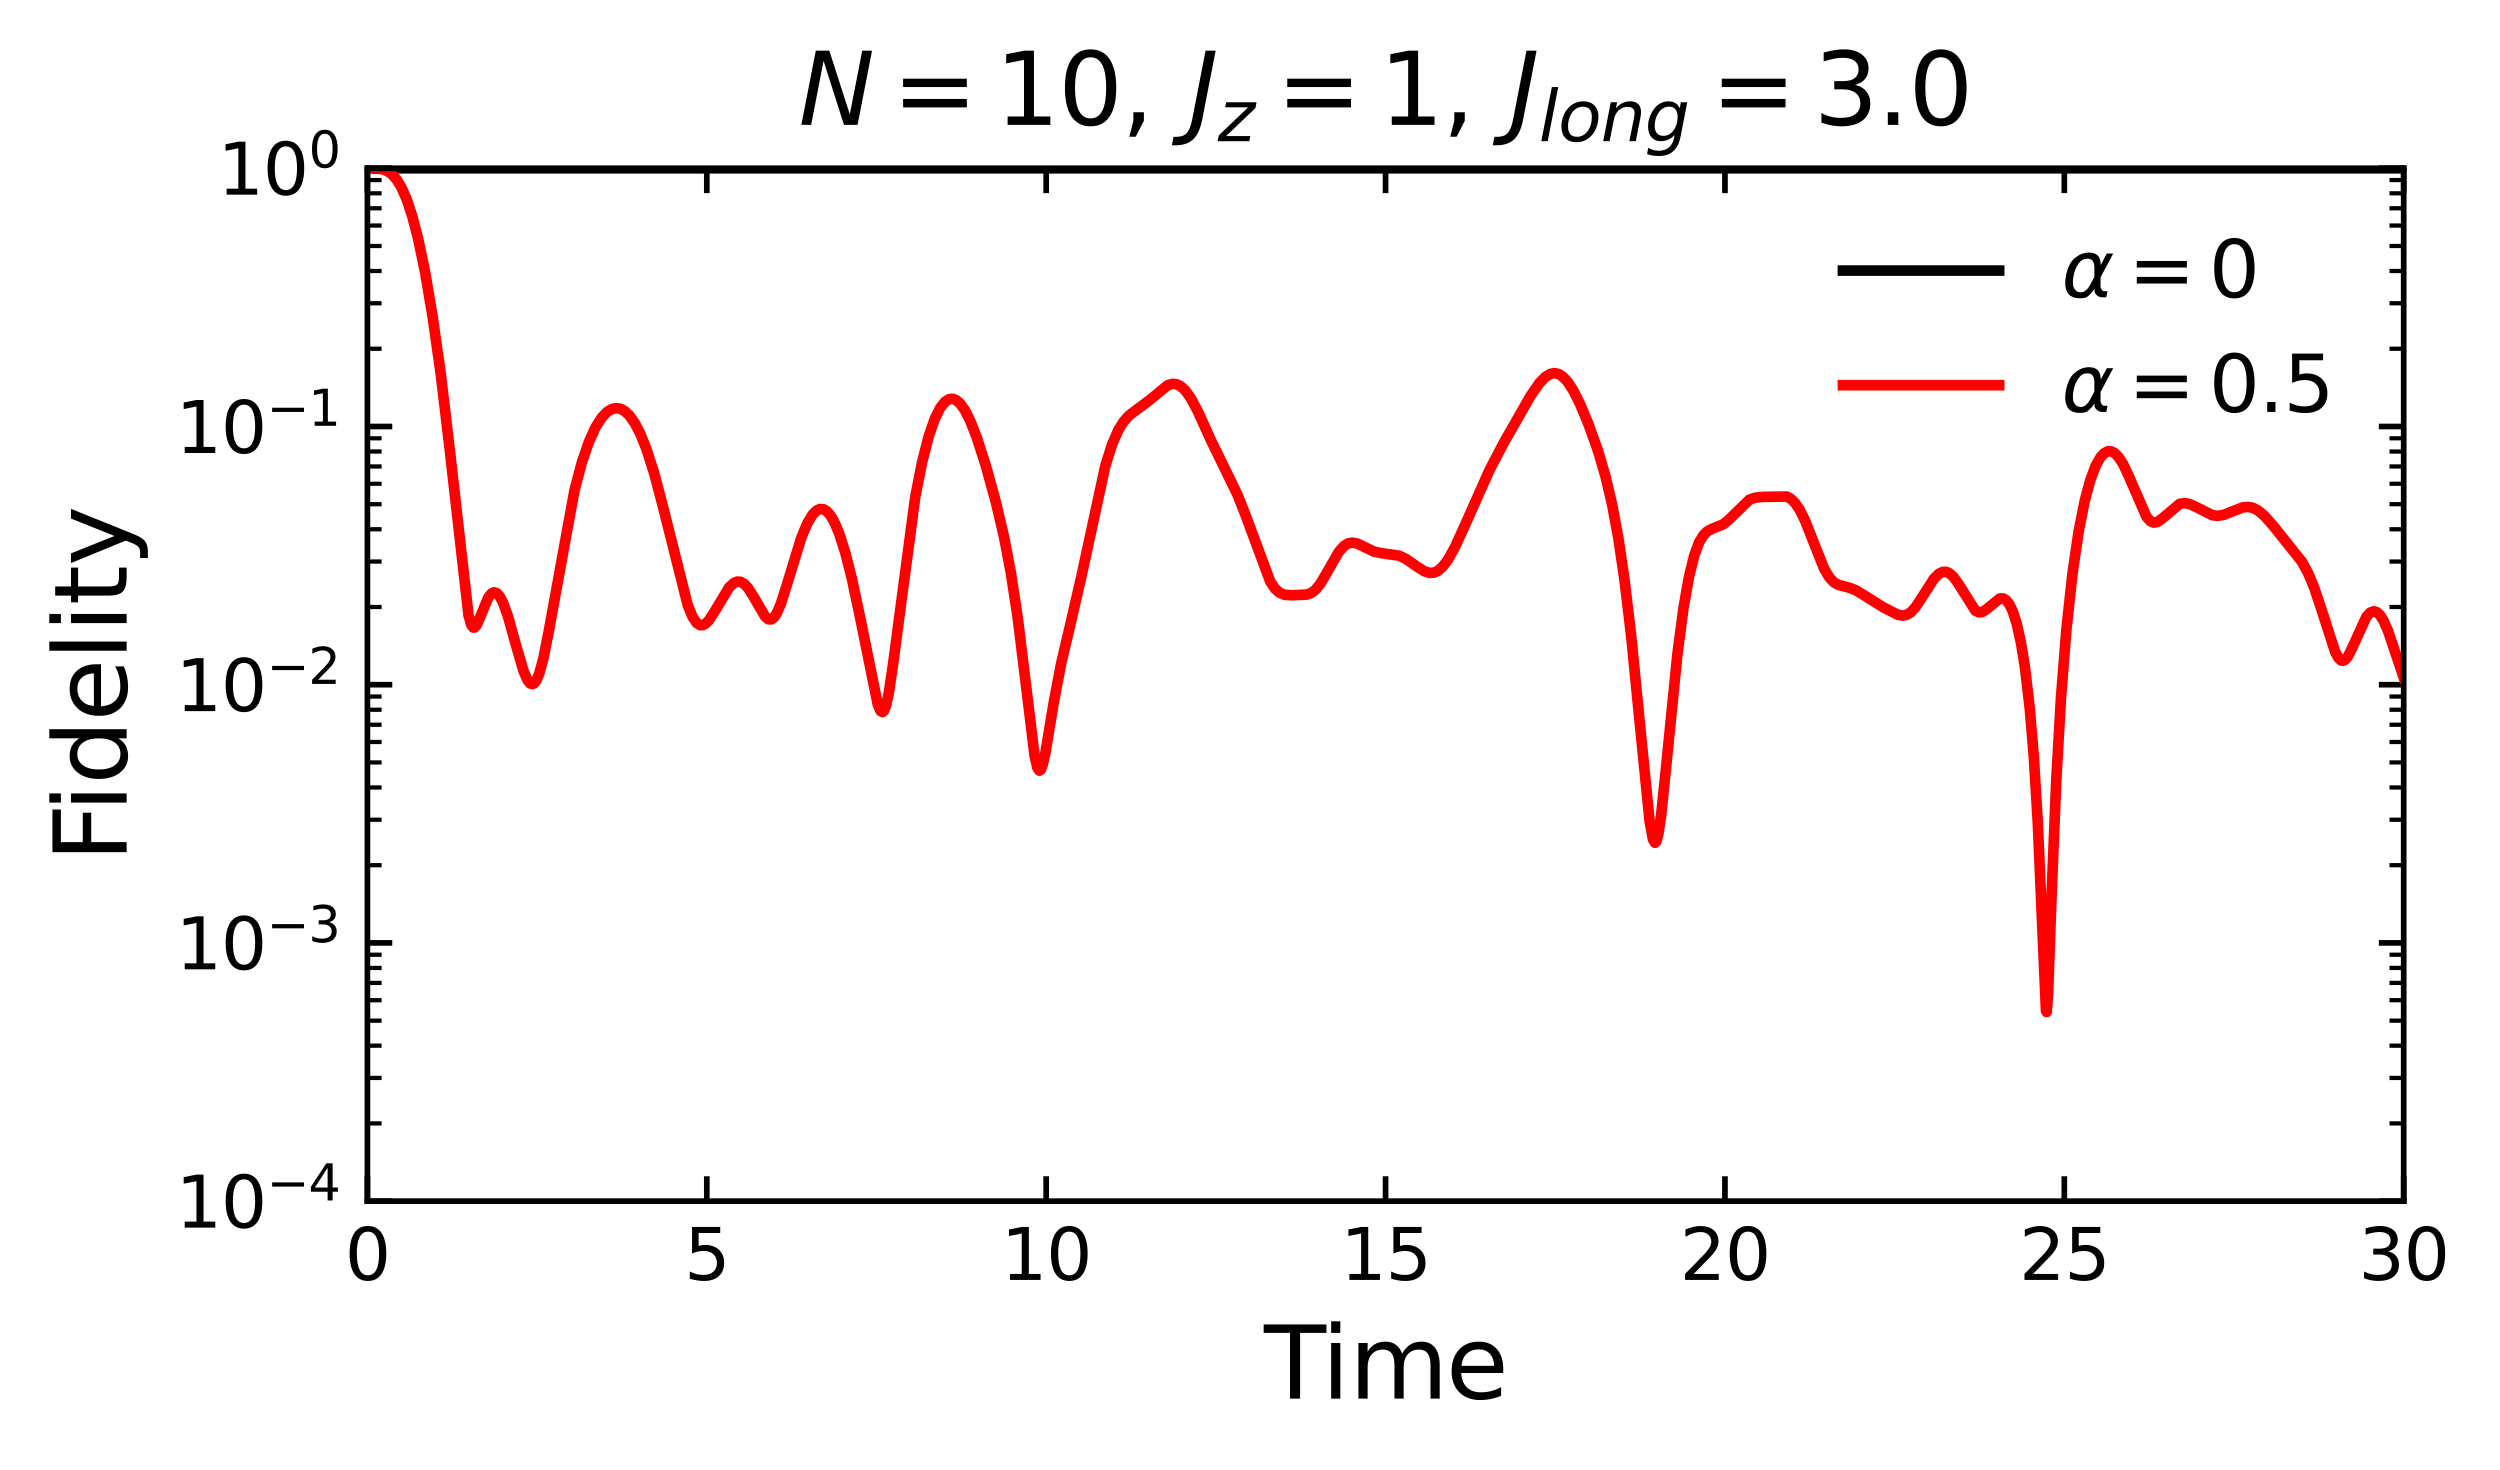 <?xml version="1.0" encoding="utf-8" standalone="no"?>
<!DOCTYPE svg PUBLIC "-//W3C//DTD SVG 1.1//EN"
  "http://www.w3.org/Graphics/SVG/1.1/DTD/svg11.dtd">
<svg xmlns:xlink="http://www.w3.org/1999/xlink" width="352.115pt" height="207.103pt" viewBox="0 0 352.115 207.103" xmlns="http://www.w3.org/2000/svg" version="1.1">
 <defs>
  <style type="text/css">*{stroke-linejoin: round; stroke-linecap: butt}</style>
 </defs>
 <g id="figure_1">
  <g id="patch_1">
   <path d="M 0 207.103 
L 352.115 207.103 
L 352.115 0 
L 0 0 
z
" style="fill: #ffffff"/>
  </g>
  <g id="axes_1">
   <g id="patch_2">
    <path d="M 51.749 169.176 
L 338.552 169.176 
L 338.552 23.7 
L 51.749 23.7 
z
" style="fill: #ffffff"/>
   </g>
   <g id="matplotlib.axis_1">
    <g id="xtick_1">
     <g id="line2d_1">
      <defs>
       <path id="m7fa8f8b002" d="M 0 0 
L 0 -3.5 
" style="stroke: #000000; stroke-width: 0.8"/>
      </defs>
      <g>
       <use xlink:href="#m7fa8f8b002" x="51.749" y="169.176" style="stroke: #000000; stroke-width: 0.8"/>
      </g>
     </g>
     <g id="line2d_2">
      <defs>
       <path id="m2a6018c84d" d="M 0 0 
L 0 3.5 
" style="stroke: #000000; stroke-width: 0.8"/>
      </defs>
      <g>
       <use xlink:href="#m2a6018c84d" x="51.749" y="23.7" style="stroke: #000000; stroke-width: 0.8"/>
      </g>
     </g>
     <g id="text_1">
      <!-- 0 -->
      <g transform="translate(48.568 180.274) scale(0.1 -0.1)">
       <defs>
        <path id="DejaVuSans-30" d="M 2034 4250 
Q 1547 4250 1301 3770 
Q 1056 3291 1056 2328 
Q 1056 1369 1301 889 
Q 1547 409 2034 409 
Q 2525 409 2770 889 
Q 3016 1369 3016 2328 
Q 3016 3291 2770 3770 
Q 2525 4250 2034 4250 
z
M 2034 4750 
Q 2819 4750 3233 4129 
Q 3647 3509 3647 2328 
Q 3647 1150 3233 529 
Q 2819 -91 2034 -91 
Q 1250 -91 836 529 
Q 422 1150 422 2328 
Q 422 3509 836 4129 
Q 1250 4750 2034 4750 
z
" transform="scale(0.016)"/>
       </defs>
       <use xlink:href="#DejaVuSans-30"/>
      </g>
     </g>
    </g>
    <g id="xtick_2">
     <g id="line2d_3">
      <g>
       <use xlink:href="#m7fa8f8b002" x="99.55" y="169.176" style="stroke: #000000; stroke-width: 0.8"/>
      </g>
     </g>
     <g id="line2d_4">
      <g>
       <use xlink:href="#m2a6018c84d" x="99.55" y="23.7" style="stroke: #000000; stroke-width: 0.8"/>
      </g>
     </g>
     <g id="text_2">
      <!-- 5 -->
      <g transform="translate(96.369 180.274) scale(0.1 -0.1)">
       <defs>
        <path id="DejaVuSans-35" d="M 691 4666 
L 3169 4666 
L 3169 4134 
L 1269 4134 
L 1269 2991 
Q 1406 3038 1543 3061 
Q 1681 3084 1819 3084 
Q 2600 3084 3056 2656 
Q 3513 2228 3513 1497 
Q 3513 744 3044 326 
Q 2575 -91 1722 -91 
Q 1428 -91 1123 -41 
Q 819 9 494 109 
L 494 744 
Q 775 591 1075 516 
Q 1375 441 1709 441 
Q 2250 441 2565 725 
Q 2881 1009 2881 1497 
Q 2881 1984 2565 2268 
Q 2250 2553 1709 2553 
Q 1456 2553 1204 2497 
Q 953 2441 691 2322 
L 691 4666 
z
" transform="scale(0.016)"/>
       </defs>
       <use xlink:href="#DejaVuSans-35"/>
      </g>
     </g>
    </g>
    <g id="xtick_3">
     <g id="line2d_5">
      <g>
       <use xlink:href="#m7fa8f8b002" x="147.35" y="169.176" style="stroke: #000000; stroke-width: 0.8"/>
      </g>
     </g>
     <g id="line2d_6">
      <g>
       <use xlink:href="#m2a6018c84d" x="147.35" y="23.7" style="stroke: #000000; stroke-width: 0.8"/>
      </g>
     </g>
     <g id="text_3">
      <!-- 10 -->
      <g transform="translate(140.988 180.274) scale(0.1 -0.1)">
       <defs>
        <path id="DejaVuSans-31" d="M 794 531 
L 1825 531 
L 1825 4091 
L 703 3866 
L 703 4441 
L 1819 4666 
L 2450 4666 
L 2450 531 
L 3481 531 
L 3481 0 
L 794 0 
L 794 531 
z
" transform="scale(0.016)"/>
       </defs>
       <use xlink:href="#DejaVuSans-31"/>
       <use xlink:href="#DejaVuSans-30" x="63.623"/>
      </g>
     </g>
    </g>
    <g id="xtick_4">
     <g id="line2d_7">
      <g>
       <use xlink:href="#m7fa8f8b002" x="195.151" y="169.176" style="stroke: #000000; stroke-width: 0.8"/>
      </g>
     </g>
     <g id="line2d_8">
      <g>
       <use xlink:href="#m2a6018c84d" x="195.151" y="23.7" style="stroke: #000000; stroke-width: 0.8"/>
      </g>
     </g>
     <g id="text_4">
      <!-- 15 -->
      <g transform="translate(188.788 180.274) scale(0.1 -0.1)">
       <use xlink:href="#DejaVuSans-31"/>
       <use xlink:href="#DejaVuSans-35" x="63.623"/>
      </g>
     </g>
    </g>
    <g id="xtick_5">
     <g id="line2d_9">
      <g>
       <use xlink:href="#m7fa8f8b002" x="242.951" y="169.176" style="stroke: #000000; stroke-width: 0.8"/>
      </g>
     </g>
     <g id="line2d_10">
      <g>
       <use xlink:href="#m2a6018c84d" x="242.951" y="23.7" style="stroke: #000000; stroke-width: 0.8"/>
      </g>
     </g>
     <g id="text_5">
      <!-- 20 -->
      <g transform="translate(236.589 180.274) scale(0.1 -0.1)">
       <defs>
        <path id="DejaVuSans-32" d="M 1228 531 
L 3431 531 
L 3431 0 
L 469 0 
L 469 531 
Q 828 903 1448 1529 
Q 2069 2156 2228 2338 
Q 2531 2678 2651 2914 
Q 2772 3150 2772 3378 
Q 2772 3750 2511 3984 
Q 2250 4219 1831 4219 
Q 1534 4219 1204 4116 
Q 875 4013 500 3803 
L 500 4441 
Q 881 4594 1212 4672 
Q 1544 4750 1819 4750 
Q 2544 4750 2975 4387 
Q 3406 4025 3406 3419 
Q 3406 3131 3298 2873 
Q 3191 2616 2906 2266 
Q 2828 2175 2409 1742 
Q 1991 1309 1228 531 
z
" transform="scale(0.016)"/>
       </defs>
       <use xlink:href="#DejaVuSans-32"/>
       <use xlink:href="#DejaVuSans-30" x="63.623"/>
      </g>
     </g>
    </g>
    <g id="xtick_6">
     <g id="line2d_11">
      <g>
       <use xlink:href="#m7fa8f8b002" x="290.752" y="169.176" style="stroke: #000000; stroke-width: 0.8"/>
      </g>
     </g>
     <g id="line2d_12">
      <g>
       <use xlink:href="#m2a6018c84d" x="290.752" y="23.7" style="stroke: #000000; stroke-width: 0.8"/>
      </g>
     </g>
     <g id="text_6">
      <!-- 25 -->
      <g transform="translate(284.389 180.274) scale(0.1 -0.1)">
       <use xlink:href="#DejaVuSans-32"/>
       <use xlink:href="#DejaVuSans-35" x="63.623"/>
      </g>
     </g>
    </g>
    <g id="xtick_7">
     <g id="line2d_13">
      <g>
       <use xlink:href="#m7fa8f8b002" x="338.552" y="169.176" style="stroke: #000000; stroke-width: 0.8"/>
      </g>
     </g>
     <g id="line2d_14">
      <g>
       <use xlink:href="#m2a6018c84d" x="338.552" y="23.7" style="stroke: #000000; stroke-width: 0.8"/>
      </g>
     </g>
     <g id="text_7">
      <!-- 30 -->
      <g transform="translate(332.19 180.274) scale(0.1 -0.1)">
       <defs>
        <path id="DejaVuSans-33" d="M 2597 2516 
Q 3050 2419 3304 2112 
Q 3559 1806 3559 1356 
Q 3559 666 3084 287 
Q 2609 -91 1734 -91 
Q 1441 -91 1130 -33 
Q 819 25 488 141 
L 488 750 
Q 750 597 1062 519 
Q 1375 441 1716 441 
Q 2309 441 2620 675 
Q 2931 909 2931 1356 
Q 2931 1769 2642 2001 
Q 2353 2234 1838 2234 
L 1294 2234 
L 1294 2753 
L 1863 2753 
Q 2328 2753 2575 2939 
Q 2822 3125 2822 3475 
Q 2822 3834 2567 4026 
Q 2313 4219 1838 4219 
Q 1578 4219 1281 4162 
Q 984 4106 628 3988 
L 628 4550 
Q 988 4650 1302 4700 
Q 1616 4750 1894 4750 
Q 2613 4750 3031 4423 
Q 3450 4097 3450 3541 
Q 3450 3153 3228 2886 
Q 3006 2619 2597 2516 
z
" transform="scale(0.016)"/>
       </defs>
       <use xlink:href="#DejaVuSans-33"/>
       <use xlink:href="#DejaVuSans-30" x="63.623"/>
      </g>
     </g>
    </g>
    <g id="text_8">
     <!-- Time -->
     <g transform="translate(178.024 196.992) scale(0.14 -0.14)">
      <defs>
       <path id="DejaVuSans-54" d="M -19 4666 
L 3928 4666 
L 3928 4134 
L 2272 4134 
L 2272 0 
L 1638 0 
L 1638 4134 
L -19 4134 
L -19 4666 
z
" transform="scale(0.016)"/>
       <path id="DejaVuSans-69" d="M 603 3500 
L 1178 3500 
L 1178 0 
L 603 0 
L 603 3500 
z
M 603 4863 
L 1178 4863 
L 1178 4134 
L 603 4134 
L 603 4863 
z
" transform="scale(0.016)"/>
       <path id="DejaVuSans-6d" d="M 3328 2828 
Q 3544 3216 3844 3400 
Q 4144 3584 4550 3584 
Q 5097 3584 5394 3201 
Q 5691 2819 5691 2113 
L 5691 0 
L 5113 0 
L 5113 2094 
Q 5113 2597 4934 2840 
Q 4756 3084 4391 3084 
Q 3944 3084 3684 2787 
Q 3425 2491 3425 1978 
L 3425 0 
L 2847 0 
L 2847 2094 
Q 2847 2600 2669 2842 
Q 2491 3084 2119 3084 
Q 1678 3084 1418 2786 
Q 1159 2488 1159 1978 
L 1159 0 
L 581 0 
L 581 3500 
L 1159 3500 
L 1159 2956 
Q 1356 3278 1631 3431 
Q 1906 3584 2284 3584 
Q 2666 3584 2933 3390 
Q 3200 3197 3328 2828 
z
" transform="scale(0.016)"/>
       <path id="DejaVuSans-65" d="M 3597 1894 
L 3597 1613 
L 953 1613 
Q 991 1019 1311 708 
Q 1631 397 2203 397 
Q 2534 397 2845 478 
Q 3156 559 3463 722 
L 3463 178 
Q 3153 47 2828 -22 
Q 2503 -91 2169 -91 
Q 1331 -91 842 396 
Q 353 884 353 1716 
Q 353 2575 817 3079 
Q 1281 3584 2069 3584 
Q 2775 3584 3186 3129 
Q 3597 2675 3597 1894 
z
M 3022 2063 
Q 3016 2534 2758 2815 
Q 2500 3097 2075 3097 
Q 1594 3097 1305 2825 
Q 1016 2553 972 2059 
L 3022 2063 
z
" transform="scale(0.016)"/>
      </defs>
      <use xlink:href="#DejaVuSans-54"/>
      <use xlink:href="#DejaVuSans-69" x="57.959"/>
      <use xlink:href="#DejaVuSans-6d" x="85.742"/>
      <use xlink:href="#DejaVuSans-65" x="183.154"/>
     </g>
    </g>
   </g>
   <g id="matplotlib.axis_2">
    <g id="ytick_1">
     <g id="line2d_15">
      <defs>
       <path id="m2c22ecacb6" d="M 0 0 
L 3.5 0 
" style="stroke: #000000; stroke-width: 0.8"/>
      </defs>
      <g>
       <use xlink:href="#m2c22ecacb6" x="51.749" y="169.176" style="stroke: #000000; stroke-width: 0.8"/>
      </g>
     </g>
     <g id="line2d_16">
      <defs>
       <path id="mda7d5e0d7c" d="M 0 0 
L -3.5 0 
" style="stroke: #000000; stroke-width: 0.8"/>
      </defs>
      <g>
       <use xlink:href="#mda7d5e0d7c" x="338.552" y="169.176" style="stroke: #000000; stroke-width: 0.8"/>
      </g>
     </g>
     <g id="text_9">
      <!-- $\mathdefault{10^{-4}}$ -->
      <g transform="translate(24.749 172.975) scale(0.1 -0.1)">
       <defs>
        <path id="DejaVuSans-2212" d="M 678 2272 
L 4684 2272 
L 4684 1741 
L 678 1741 
L 678 2272 
z
" transform="scale(0.016)"/>
        <path id="DejaVuSans-34" d="M 2419 4116 
L 825 1625 
L 2419 1625 
L 2419 4116 
z
M 2253 4666 
L 3047 4666 
L 3047 1625 
L 3713 1625 
L 3713 1100 
L 3047 1100 
L 3047 0 
L 2419 0 
L 2419 1100 
L 313 1100 
L 313 1709 
L 2253 4666 
z
" transform="scale(0.016)"/>
       </defs>
       <use xlink:href="#DejaVuSans-31" transform="translate(0 0.684)"/>
       <use xlink:href="#DejaVuSans-30" transform="translate(63.623 0.684)"/>
       <use xlink:href="#DejaVuSans-2212" transform="translate(128.203 38.966) scale(0.7)"/>
       <use xlink:href="#DejaVuSans-34" transform="translate(186.855 38.966) scale(0.7)"/>
      </g>
     </g>
    </g>
    <g id="ytick_2">
     <g id="line2d_17">
      <g>
       <use xlink:href="#m2c22ecacb6" x="51.749" y="132.807" style="stroke: #000000; stroke-width: 0.8"/>
      </g>
     </g>
     <g id="line2d_18">
      <g>
       <use xlink:href="#mda7d5e0d7c" x="338.552" y="132.807" style="stroke: #000000; stroke-width: 0.8"/>
      </g>
     </g>
     <g id="text_10">
      <!-- $\mathdefault{10^{-3}}$ -->
      <g transform="translate(24.749 136.606) scale(0.1 -0.1)">
       <use xlink:href="#DejaVuSans-31" transform="translate(0 0.766)"/>
       <use xlink:href="#DejaVuSans-30" transform="translate(63.623 0.766)"/>
       <use xlink:href="#DejaVuSans-2212" transform="translate(128.203 39.047) scale(0.7)"/>
       <use xlink:href="#DejaVuSans-33" transform="translate(186.855 39.047) scale(0.7)"/>
      </g>
     </g>
    </g>
    <g id="ytick_3">
     <g id="line2d_19">
      <g>
       <use xlink:href="#m2c22ecacb6" x="51.749" y="96.438" style="stroke: #000000; stroke-width: 0.8"/>
      </g>
     </g>
     <g id="line2d_20">
      <g>
       <use xlink:href="#mda7d5e0d7c" x="338.552" y="96.438" style="stroke: #000000; stroke-width: 0.8"/>
      </g>
     </g>
     <g id="text_11">
      <!-- $\mathdefault{10^{-2}}$ -->
      <g transform="translate(24.749 100.237) scale(0.1 -0.1)">
       <use xlink:href="#DejaVuSans-31" transform="translate(0 0.766)"/>
       <use xlink:href="#DejaVuSans-30" transform="translate(63.623 0.766)"/>
       <use xlink:href="#DejaVuSans-2212" transform="translate(128.203 39.047) scale(0.7)"/>
       <use xlink:href="#DejaVuSans-32" transform="translate(186.855 39.047) scale(0.7)"/>
      </g>
     </g>
    </g>
    <g id="ytick_4">
     <g id="line2d_21">
      <g>
       <use xlink:href="#m2c22ecacb6" x="51.749" y="60.069" style="stroke: #000000; stroke-width: 0.8"/>
      </g>
     </g>
     <g id="line2d_22">
      <g>
       <use xlink:href="#mda7d5e0d7c" x="338.552" y="60.069" style="stroke: #000000; stroke-width: 0.8"/>
      </g>
     </g>
     <g id="text_12">
      <!-- $\mathdefault{10^{-1}}$ -->
      <g transform="translate(24.749 63.868) scale(0.1 -0.1)">
       <use xlink:href="#DejaVuSans-31" transform="translate(0 0.684)"/>
       <use xlink:href="#DejaVuSans-30" transform="translate(63.623 0.684)"/>
       <use xlink:href="#DejaVuSans-2212" transform="translate(128.203 38.966) scale(0.7)"/>
       <use xlink:href="#DejaVuSans-31" transform="translate(186.855 38.966) scale(0.7)"/>
      </g>
     </g>
    </g>
    <g id="ytick_5">
     <g id="line2d_23">
      <g>
       <use xlink:href="#m2c22ecacb6" x="51.749" y="23.7" style="stroke: #000000; stroke-width: 0.8"/>
      </g>
     </g>
     <g id="line2d_24">
      <g>
       <use xlink:href="#mda7d5e0d7c" x="338.552" y="23.7" style="stroke: #000000; stroke-width: 0.8"/>
      </g>
     </g>
     <g id="text_13">
      <!-- $\mathdefault{10^{0}}$ -->
      <g transform="translate(30.649 27.499) scale(0.1 -0.1)">
       <use xlink:href="#DejaVuSans-31" transform="translate(0 0.766)"/>
       <use xlink:href="#DejaVuSans-30" transform="translate(63.623 0.766)"/>
       <use xlink:href="#DejaVuSans-30" transform="translate(128.203 39.047) scale(0.7)"/>
      </g>
     </g>
    </g>
    <g id="ytick_6">
     <g id="line2d_25">
      <defs>
       <path id="mc638e74cd0" d="M 0 0 
L 2 0 
" style="stroke: #000000; stroke-width: 0.6"/>
      </defs>
      <g>
       <use xlink:href="#mc638e74cd0" x="51.749" y="158.228" style="stroke: #000000; stroke-width: 0.6"/>
      </g>
     </g>
     <g id="line2d_26">
      <defs>
       <path id="m56c76b0b2a" d="M 0 0 
L -2 0 
" style="stroke: #000000; stroke-width: 0.6"/>
      </defs>
      <g>
       <use xlink:href="#m56c76b0b2a" x="338.552" y="158.228" style="stroke: #000000; stroke-width: 0.6"/>
      </g>
     </g>
    </g>
    <g id="ytick_7">
     <g id="line2d_27">
      <g>
       <use xlink:href="#mc638e74cd0" x="51.749" y="151.824" style="stroke: #000000; stroke-width: 0.6"/>
      </g>
     </g>
     <g id="line2d_28">
      <g>
       <use xlink:href="#m56c76b0b2a" x="338.552" y="151.824" style="stroke: #000000; stroke-width: 0.6"/>
      </g>
     </g>
    </g>
    <g id="ytick_8">
     <g id="line2d_29">
      <g>
       <use xlink:href="#mc638e74cd0" x="51.749" y="147.28" style="stroke: #000000; stroke-width: 0.6"/>
      </g>
     </g>
     <g id="line2d_30">
      <g>
       <use xlink:href="#m56c76b0b2a" x="338.552" y="147.28" style="stroke: #000000; stroke-width: 0.6"/>
      </g>
     </g>
    </g>
    <g id="ytick_9">
     <g id="line2d_31">
      <g>
       <use xlink:href="#mc638e74cd0" x="51.749" y="143.755" style="stroke: #000000; stroke-width: 0.6"/>
      </g>
     </g>
     <g id="line2d_32">
      <g>
       <use xlink:href="#m56c76b0b2a" x="338.552" y="143.755" style="stroke: #000000; stroke-width: 0.6"/>
      </g>
     </g>
    </g>
    <g id="ytick_10">
     <g id="line2d_33">
      <g>
       <use xlink:href="#mc638e74cd0" x="51.749" y="140.875" style="stroke: #000000; stroke-width: 0.6"/>
      </g>
     </g>
     <g id="line2d_34">
      <g>
       <use xlink:href="#m56c76b0b2a" x="338.552" y="140.875" style="stroke: #000000; stroke-width: 0.6"/>
      </g>
     </g>
    </g>
    <g id="ytick_11">
     <g id="line2d_35">
      <g>
       <use xlink:href="#mc638e74cd0" x="51.749" y="138.441" style="stroke: #000000; stroke-width: 0.6"/>
      </g>
     </g>
     <g id="line2d_36">
      <g>
       <use xlink:href="#m56c76b0b2a" x="338.552" y="138.441" style="stroke: #000000; stroke-width: 0.6"/>
      </g>
     </g>
    </g>
    <g id="ytick_12">
     <g id="line2d_37">
      <g>
       <use xlink:href="#mc638e74cd0" x="51.749" y="136.332" style="stroke: #000000; stroke-width: 0.6"/>
      </g>
     </g>
     <g id="line2d_38">
      <g>
       <use xlink:href="#m56c76b0b2a" x="338.552" y="136.332" style="stroke: #000000; stroke-width: 0.6"/>
      </g>
     </g>
    </g>
    <g id="ytick_13">
     <g id="line2d_39">
      <g>
       <use xlink:href="#mc638e74cd0" x="51.749" y="134.471" style="stroke: #000000; stroke-width: 0.6"/>
      </g>
     </g>
     <g id="line2d_40">
      <g>
       <use xlink:href="#m56c76b0b2a" x="338.552" y="134.471" style="stroke: #000000; stroke-width: 0.6"/>
      </g>
     </g>
    </g>
    <g id="ytick_14">
     <g id="line2d_41">
      <g>
       <use xlink:href="#mc638e74cd0" x="51.749" y="121.859" style="stroke: #000000; stroke-width: 0.6"/>
      </g>
     </g>
     <g id="line2d_42">
      <g>
       <use xlink:href="#m56c76b0b2a" x="338.552" y="121.859" style="stroke: #000000; stroke-width: 0.6"/>
      </g>
     </g>
    </g>
    <g id="ytick_15">
     <g id="line2d_43">
      <g>
       <use xlink:href="#mc638e74cd0" x="51.749" y="115.455" style="stroke: #000000; stroke-width: 0.6"/>
      </g>
     </g>
     <g id="line2d_44">
      <g>
       <use xlink:href="#m56c76b0b2a" x="338.552" y="115.455" style="stroke: #000000; stroke-width: 0.6"/>
      </g>
     </g>
    </g>
    <g id="ytick_16">
     <g id="line2d_45">
      <g>
       <use xlink:href="#mc638e74cd0" x="51.749" y="110.911" style="stroke: #000000; stroke-width: 0.6"/>
      </g>
     </g>
     <g id="line2d_46">
      <g>
       <use xlink:href="#m56c76b0b2a" x="338.552" y="110.911" style="stroke: #000000; stroke-width: 0.6"/>
      </g>
     </g>
    </g>
    <g id="ytick_17">
     <g id="line2d_47">
      <g>
       <use xlink:href="#mc638e74cd0" x="51.749" y="107.386" style="stroke: #000000; stroke-width: 0.6"/>
      </g>
     </g>
     <g id="line2d_48">
      <g>
       <use xlink:href="#m56c76b0b2a" x="338.552" y="107.386" style="stroke: #000000; stroke-width: 0.6"/>
      </g>
     </g>
    </g>
    <g id="ytick_18">
     <g id="line2d_49">
      <g>
       <use xlink:href="#mc638e74cd0" x="51.749" y="104.506" style="stroke: #000000; stroke-width: 0.6"/>
      </g>
     </g>
     <g id="line2d_50">
      <g>
       <use xlink:href="#m56c76b0b2a" x="338.552" y="104.506" style="stroke: #000000; stroke-width: 0.6"/>
      </g>
     </g>
    </g>
    <g id="ytick_19">
     <g id="line2d_51">
      <g>
       <use xlink:href="#mc638e74cd0" x="51.749" y="102.072" style="stroke: #000000; stroke-width: 0.6"/>
      </g>
     </g>
     <g id="line2d_52">
      <g>
       <use xlink:href="#m56c76b0b2a" x="338.552" y="102.072" style="stroke: #000000; stroke-width: 0.6"/>
      </g>
     </g>
    </g>
    <g id="ytick_20">
     <g id="line2d_53">
      <g>
       <use xlink:href="#mc638e74cd0" x="51.749" y="99.963" style="stroke: #000000; stroke-width: 0.6"/>
      </g>
     </g>
     <g id="line2d_54">
      <g>
       <use xlink:href="#m56c76b0b2a" x="338.552" y="99.963" style="stroke: #000000; stroke-width: 0.6"/>
      </g>
     </g>
    </g>
    <g id="ytick_21">
     <g id="line2d_55">
      <g>
       <use xlink:href="#mc638e74cd0" x="51.749" y="98.102" style="stroke: #000000; stroke-width: 0.6"/>
      </g>
     </g>
     <g id="line2d_56">
      <g>
       <use xlink:href="#m56c76b0b2a" x="338.552" y="98.102" style="stroke: #000000; stroke-width: 0.6"/>
      </g>
     </g>
    </g>
    <g id="ytick_22">
     <g id="line2d_57">
      <g>
       <use xlink:href="#mc638e74cd0" x="51.749" y="85.49" style="stroke: #000000; stroke-width: 0.6"/>
      </g>
     </g>
     <g id="line2d_58">
      <g>
       <use xlink:href="#m56c76b0b2a" x="338.552" y="85.49" style="stroke: #000000; stroke-width: 0.6"/>
      </g>
     </g>
    </g>
    <g id="ytick_23">
     <g id="line2d_59">
      <g>
       <use xlink:href="#mc638e74cd0" x="51.749" y="79.086" style="stroke: #000000; stroke-width: 0.6"/>
      </g>
     </g>
     <g id="line2d_60">
      <g>
       <use xlink:href="#m56c76b0b2a" x="338.552" y="79.086" style="stroke: #000000; stroke-width: 0.6"/>
      </g>
     </g>
    </g>
    <g id="ytick_24">
     <g id="line2d_61">
      <g>
       <use xlink:href="#mc638e74cd0" x="51.749" y="74.542" style="stroke: #000000; stroke-width: 0.6"/>
      </g>
     </g>
     <g id="line2d_62">
      <g>
       <use xlink:href="#m56c76b0b2a" x="338.552" y="74.542" style="stroke: #000000; stroke-width: 0.6"/>
      </g>
     </g>
    </g>
    <g id="ytick_25">
     <g id="line2d_63">
      <g>
       <use xlink:href="#mc638e74cd0" x="51.749" y="71.017" style="stroke: #000000; stroke-width: 0.6"/>
      </g>
     </g>
     <g id="line2d_64">
      <g>
       <use xlink:href="#m56c76b0b2a" x="338.552" y="71.017" style="stroke: #000000; stroke-width: 0.6"/>
      </g>
     </g>
    </g>
    <g id="ytick_26">
     <g id="line2d_65">
      <g>
       <use xlink:href="#mc638e74cd0" x="51.749" y="68.137" style="stroke: #000000; stroke-width: 0.6"/>
      </g>
     </g>
     <g id="line2d_66">
      <g>
       <use xlink:href="#m56c76b0b2a" x="338.552" y="68.137" style="stroke: #000000; stroke-width: 0.6"/>
      </g>
     </g>
    </g>
    <g id="ytick_27">
     <g id="line2d_67">
      <g>
       <use xlink:href="#mc638e74cd0" x="51.749" y="65.703" style="stroke: #000000; stroke-width: 0.6"/>
      </g>
     </g>
     <g id="line2d_68">
      <g>
       <use xlink:href="#m56c76b0b2a" x="338.552" y="65.703" style="stroke: #000000; stroke-width: 0.6"/>
      </g>
     </g>
    </g>
    <g id="ytick_28">
     <g id="line2d_69">
      <g>
       <use xlink:href="#mc638e74cd0" x="51.749" y="63.594" style="stroke: #000000; stroke-width: 0.6"/>
      </g>
     </g>
     <g id="line2d_70">
      <g>
       <use xlink:href="#m56c76b0b2a" x="338.552" y="63.594" style="stroke: #000000; stroke-width: 0.6"/>
      </g>
     </g>
    </g>
    <g id="ytick_29">
     <g id="line2d_71">
      <g>
       <use xlink:href="#mc638e74cd0" x="51.749" y="61.733" style="stroke: #000000; stroke-width: 0.6"/>
      </g>
     </g>
     <g id="line2d_72">
      <g>
       <use xlink:href="#m56c76b0b2a" x="338.552" y="61.733" style="stroke: #000000; stroke-width: 0.6"/>
      </g>
     </g>
    </g>
    <g id="ytick_30">
     <g id="line2d_73">
      <g>
       <use xlink:href="#mc638e74cd0" x="51.749" y="49.121" style="stroke: #000000; stroke-width: 0.6"/>
      </g>
     </g>
     <g id="line2d_74">
      <g>
       <use xlink:href="#m56c76b0b2a" x="338.552" y="49.121" style="stroke: #000000; stroke-width: 0.6"/>
      </g>
     </g>
    </g>
    <g id="ytick_31">
     <g id="line2d_75">
      <g>
       <use xlink:href="#mc638e74cd0" x="51.749" y="42.717" style="stroke: #000000; stroke-width: 0.6"/>
      </g>
     </g>
     <g id="line2d_76">
      <g>
       <use xlink:href="#m56c76b0b2a" x="338.552" y="42.717" style="stroke: #000000; stroke-width: 0.6"/>
      </g>
     </g>
    </g>
    <g id="ytick_32">
     <g id="line2d_77">
      <g>
       <use xlink:href="#mc638e74cd0" x="51.749" y="38.173" style="stroke: #000000; stroke-width: 0.6"/>
      </g>
     </g>
     <g id="line2d_78">
      <g>
       <use xlink:href="#m56c76b0b2a" x="338.552" y="38.173" style="stroke: #000000; stroke-width: 0.6"/>
      </g>
     </g>
    </g>
    <g id="ytick_33">
     <g id="line2d_79">
      <g>
       <use xlink:href="#mc638e74cd0" x="51.749" y="34.648" style="stroke: #000000; stroke-width: 0.6"/>
      </g>
     </g>
     <g id="line2d_80">
      <g>
       <use xlink:href="#m56c76b0b2a" x="338.552" y="34.648" style="stroke: #000000; stroke-width: 0.6"/>
      </g>
     </g>
    </g>
    <g id="ytick_34">
     <g id="line2d_81">
      <g>
       <use xlink:href="#mc638e74cd0" x="51.749" y="31.768" style="stroke: #000000; stroke-width: 0.6"/>
      </g>
     </g>
     <g id="line2d_82">
      <g>
       <use xlink:href="#m56c76b0b2a" x="338.552" y="31.768" style="stroke: #000000; stroke-width: 0.6"/>
      </g>
     </g>
    </g>
    <g id="ytick_35">
     <g id="line2d_83">
      <g>
       <use xlink:href="#mc638e74cd0" x="51.749" y="29.334" style="stroke: #000000; stroke-width: 0.6"/>
      </g>
     </g>
     <g id="line2d_84">
      <g>
       <use xlink:href="#m56c76b0b2a" x="338.552" y="29.334" style="stroke: #000000; stroke-width: 0.6"/>
      </g>
     </g>
    </g>
    <g id="ytick_36">
     <g id="line2d_85">
      <g>
       <use xlink:href="#mc638e74cd0" x="51.749" y="27.225" style="stroke: #000000; stroke-width: 0.6"/>
      </g>
     </g>
     <g id="line2d_86">
      <g>
       <use xlink:href="#m56c76b0b2a" x="338.552" y="27.225" style="stroke: #000000; stroke-width: 0.6"/>
      </g>
     </g>
    </g>
    <g id="ytick_37">
     <g id="line2d_87">
      <g>
       <use xlink:href="#mc638e74cd0" x="51.749" y="25.364" style="stroke: #000000; stroke-width: 0.6"/>
      </g>
     </g>
     <g id="line2d_88">
      <g>
       <use xlink:href="#m56c76b0b2a" x="338.552" y="25.364" style="stroke: #000000; stroke-width: 0.6"/>
      </g>
     </g>
    </g>
    <g id="text_14">
     <!-- Fidelity -->
     <g transform="translate(17.838 121.429) rotate(-90) scale(0.14 -0.14)">
      <defs>
       <path id="DejaVuSans-46" d="M 628 4666 
L 3309 4666 
L 3309 4134 
L 1259 4134 
L 1259 2759 
L 3109 2759 
L 3109 2228 
L 1259 2228 
L 1259 0 
L 628 0 
L 628 4666 
z
" transform="scale(0.016)"/>
       <path id="DejaVuSans-64" d="M 2906 2969 
L 2906 4863 
L 3481 4863 
L 3481 0 
L 2906 0 
L 2906 525 
Q 2725 213 2448 61 
Q 2172 -91 1784 -91 
Q 1150 -91 751 415 
Q 353 922 353 1747 
Q 353 2572 751 3078 
Q 1150 3584 1784 3584 
Q 2172 3584 2448 3432 
Q 2725 3281 2906 2969 
z
M 947 1747 
Q 947 1113 1208 752 
Q 1469 391 1925 391 
Q 2381 391 2643 752 
Q 2906 1113 2906 1747 
Q 2906 2381 2643 2742 
Q 2381 3103 1925 3103 
Q 1469 3103 1208 2742 
Q 947 2381 947 1747 
z
" transform="scale(0.016)"/>
       <path id="DejaVuSans-6c" d="M 603 4863 
L 1178 4863 
L 1178 0 
L 603 0 
L 603 4863 
z
" transform="scale(0.016)"/>
       <path id="DejaVuSans-74" d="M 1172 4494 
L 1172 3500 
L 2356 3500 
L 2356 3053 
L 1172 3053 
L 1172 1153 
Q 1172 725 1289 603 
Q 1406 481 1766 481 
L 2356 481 
L 2356 0 
L 1766 0 
Q 1100 0 847 248 
Q 594 497 594 1153 
L 594 3053 
L 172 3053 
L 172 3500 
L 594 3500 
L 594 4494 
L 1172 4494 
z
" transform="scale(0.016)"/>
       <path id="DejaVuSans-79" d="M 2059 -325 
Q 1816 -950 1584 -1140 
Q 1353 -1331 966 -1331 
L 506 -1331 
L 506 -850 
L 844 -850 
Q 1081 -850 1212 -737 
Q 1344 -625 1503 -206 
L 1606 56 
L 191 3500 
L 800 3500 
L 1894 763 
L 2988 3500 
L 3597 3500 
L 2059 -325 
z
" transform="scale(0.016)"/>
      </defs>
      <use xlink:href="#DejaVuSans-46"/>
      <use xlink:href="#DejaVuSans-69" x="50.27"/>
      <use xlink:href="#DejaVuSans-64" x="78.053"/>
      <use xlink:href="#DejaVuSans-65" x="141.529"/>
      <use xlink:href="#DejaVuSans-6c" x="203.053"/>
      <use xlink:href="#DejaVuSans-69" x="230.836"/>
      <use xlink:href="#DejaVuSans-74" x="258.619"/>
      <use xlink:href="#DejaVuSans-79" x="297.828"/>
     </g>
    </g>
   </g>
   <g id="line2d_89">
    <path d="M 51.749 23.7 
L 338.552 23.704 
L 338.552 23.704 
" clip-path="url(#pffcbefdcb0)" style="fill: none; stroke: #000000; stroke-width: 1.5; stroke-linecap: square"/>
   </g>
   <g id="line2d_90">
    <path d="M 51.749 23.7 
L 53.757 23.81 
L 54.522 24.075 
L 55.191 24.535 
L 55.86 25.281 
L 56.529 26.375 
L 57.294 28.114 
L 58.059 30.424 
L 58.919 33.745 
L 59.875 38.356 
L 60.927 44.547 
L 62.074 52.647 
L 63.317 63.089 
L 65.994 86.678 
L 66.376 88.019 
L 66.663 88.391 
L 66.854 88.373 
L 67.141 88.032 
L 67.619 86.942 
L 68.766 84.17 
L 69.244 83.573 
L 69.627 83.424 
L 70.009 83.572 
L 70.392 84.007 
L 70.87 84.923 
L 71.539 86.791 
L 72.59 90.569 
L 73.738 94.513 
L 74.311 95.814 
L 74.694 96.27 
L 74.98 96.358 
L 75.267 96.209 
L 75.554 95.819 
L 75.936 94.921 
L 76.51 92.838 
L 77.275 88.999 
L 80.908 69.085 
L 81.959 65.114 
L 82.915 62.311 
L 83.871 60.201 
L 84.732 58.838 
L 85.497 58.027 
L 86.166 57.615 
L 86.835 57.479 
L 87.409 57.583 
L 87.982 57.895 
L 88.651 58.527 
L 89.416 59.611 
L 90.181 61.089 
L 91.041 63.226 
L 92.093 66.498 
L 93.336 71.191 
L 96.873 85.254 
L 97.542 86.87 
L 98.116 87.724 
L 98.594 88.044 
L 98.976 88.051 
L 99.359 87.858 
L 99.837 87.378 
L 100.601 86.215 
L 102.705 82.72 
L 103.374 82.104 
L 103.852 81.915 
L 104.33 81.954 
L 104.808 82.225 
L 105.382 82.839 
L 106.146 84.057 
L 107.772 86.851 
L 108.25 87.228 
L 108.632 87.24 
L 109.014 86.964 
L 109.397 86.398 
L 109.97 85.071 
L 110.831 82.367 
L 112.838 75.791 
L 113.699 73.723 
L 114.464 72.457 
L 115.037 71.893 
L 115.515 71.688 
L 115.993 71.73 
L 116.471 72.021 
L 116.949 72.565 
L 117.523 73.547 
L 118.192 75.135 
L 119.052 77.834 
L 120.008 81.605 
L 121.251 87.49 
L 123.641 99.267 
L 124.024 100.137 
L 124.311 100.288 
L 124.502 100.109 
L 124.789 99.404 
L 125.171 97.69 
L 125.745 93.84 
L 128.899 70.058 
L 129.855 65.171 
L 130.811 61.431 
L 131.672 58.96 
L 132.437 57.429 
L 133.106 56.585 
L 133.679 56.22 
L 134.157 56.164 
L 134.635 56.329 
L 135.209 56.809 
L 135.878 57.74 
L 136.643 59.247 
L 137.599 61.693 
L 138.842 65.565 
L 140.276 70.763 
L 141.423 75.677 
L 142.379 80.688 
L 143.335 86.955 
L 144.387 95.539 
L 145.725 106.493 
L 146.108 108.137 
L 146.394 108.543 
L 146.586 108.414 
L 146.872 107.679 
L 147.255 105.95 
L 148.402 99.038 
L 149.454 93.478 
L 150.792 87.793 
L 152.322 81.133 
L 155.668 65.67 
L 156.624 62.626 
L 157.484 60.632 
L 158.249 59.389 
L 159.014 58.535 
L 160.065 57.728 
L 161.882 56.383 
L 164.463 54.261 
L 165.132 54.063 
L 165.706 54.114 
L 166.279 54.389 
L 166.949 55.003 
L 167.713 56.069 
L 168.669 57.849 
L 170.581 62.066 
L 172.398 65.78 
L 174.31 69.707 
L 175.553 72.868 
L 178.899 81.888 
L 179.568 82.896 
L 180.237 83.495 
L 180.906 83.768 
L 181.862 83.846 
L 184.061 83.747 
L 184.73 83.489 
L 185.304 83.042 
L 185.973 82.212 
L 186.834 80.75 
L 188.554 77.74 
L 189.319 76.887 
L 189.893 76.536 
L 190.466 76.425 
L 191.136 76.546 
L 192.092 77.001 
L 193.526 77.693 
L 194.577 77.917 
L 197.063 78.263 
L 198.019 78.722 
L 199.357 79.657 
L 200.6 80.458 
L 201.365 80.692 
L 201.939 80.657 
L 202.512 80.409 
L 203.181 79.834 
L 203.946 78.82 
L 204.902 77.109 
L 206.336 73.971 
L 209.778 66.233 
L 211.785 62.392 
L 215.609 55.7 
L 216.852 53.914 
L 217.713 53.045 
L 218.382 52.656 
L 218.955 52.554 
L 219.529 52.681 
L 220.103 53.041 
L 220.772 53.748 
L 221.537 54.905 
L 222.493 56.785 
L 223.736 59.754 
L 225.074 63.508 
L 226.126 67.083 
L 227.082 71.166 
L 227.942 75.822 
L 228.802 81.654 
L 229.758 89.693 
L 230.906 101.338 
L 232.34 115.661 
L 232.818 118.246 
L 233.104 118.699 
L 233.296 118.487 
L 233.582 117.42 
L 233.965 114.815 
L 234.634 108.347 
L 236.259 92.097 
L 237.12 85.591 
L 237.884 81.253 
L 238.649 78.173 
L 239.319 76.383 
L 239.892 75.409 
L 240.466 74.832 
L 241.135 74.485 
L 242.76 73.822 
L 243.525 73.172 
L 246.393 70.383 
L 247.158 70.107 
L 248.209 69.988 
L 251.651 69.936 
L 252.225 70.252 
L 252.798 70.8 
L 253.467 71.771 
L 254.232 73.308 
L 255.284 75.977 
L 256.909 80.07 
L 257.674 81.368 
L 258.343 82.055 
L 259.012 82.41 
L 260.255 82.716 
L 261.307 83.095 
L 262.454 83.779 
L 265.226 85.526 
L 267.33 86.597 
L 267.999 86.708 
L 268.572 86.589 
L 269.146 86.225 
L 269.815 85.494 
L 270.771 84.028 
L 272.396 81.497 
L 273.066 80.833 
L 273.639 80.552 
L 274.117 80.547 
L 274.595 80.759 
L 275.169 81.289 
L 275.838 82.236 
L 278.228 86.008 
L 278.706 86.241 
L 279.184 86.196 
L 279.758 85.841 
L 281.67 84.286 
L 282.148 84.291 
L 282.53 84.511 
L 283.008 85.101 
L 283.486 86.09 
L 284.06 87.887 
L 284.633 90.466 
L 285.207 94.001 
L 285.876 99.714 
L 286.45 106.523 
L 287.023 116.012 
L 287.597 129.435 
L 288.171 142.336 
L 288.266 142.54 
L 288.457 140.155 
L 288.935 126.754 
L 289.605 110.076 
L 290.274 98.373 
L 291.039 88.718 
L 291.899 80.783 
L 292.759 74.917 
L 293.62 70.563 
L 294.385 67.701 
L 295.149 65.646 
L 295.819 64.44 
L 296.392 63.816 
L 296.87 63.572 
L 297.348 63.57 
L 297.826 63.803 
L 298.4 64.381 
L 299.069 65.434 
L 299.93 67.285 
L 302.32 72.781 
L 302.893 73.416 
L 303.371 73.609 
L 303.849 73.52 
L 304.423 73.133 
L 307.004 70.97 
L 307.673 70.859 
L 308.342 70.972 
L 309.203 71.356 
L 311.593 72.562 
L 312.358 72.652 
L 313.218 72.512 
L 314.365 72.05 
L 315.895 71.459 
L 316.66 71.395 
L 317.329 71.537 
L 318.094 71.943 
L 318.954 72.679 
L 320.197 74.079 
L 324.212 79.109 
L 325.073 80.695 
L 325.933 82.741 
L 326.985 85.882 
L 328.897 91.82 
L 329.375 92.689 
L 329.757 93.029 
L 330.044 93.058 
L 330.331 92.898 
L 330.713 92.421 
L 331.287 91.282 
L 333.294 86.877 
L 333.868 86.265 
L 334.346 86.098 
L 334.728 86.2 
L 335.206 86.623 
L 335.684 87.362 
L 336.353 88.878 
L 337.31 91.734 
L 338.552 95.424 
L 338.552 95.424 
" clip-path="url(#pffcbefdcb0)" style="fill: none; stroke: #ff0000; stroke-width: 1.5; stroke-linecap: square"/>
   </g>
   <g id="patch_3">
    <path d="M 51.749 169.176 
L 51.749 23.7 
" style="fill: none; stroke: #000000; stroke-width: 0.8; stroke-linejoin: miter; stroke-linecap: square"/>
   </g>
   <g id="patch_4">
    <path d="M 338.552 169.176 
L 338.552 23.7 
" style="fill: none; stroke: #000000; stroke-width: 0.8; stroke-linejoin: miter; stroke-linecap: square"/>
   </g>
   <g id="patch_5">
    <path d="M 51.749 169.176 
L 338.552 169.176 
" style="fill: none; stroke: #000000; stroke-width: 0.8; stroke-linejoin: miter; stroke-linecap: square"/>
   </g>
   <g id="patch_6">
    <path d="M 51.749 23.7 
L 338.552 23.7 
" style="fill: none; stroke: #000000; stroke-width: 0.8; stroke-linejoin: miter; stroke-linecap: square"/>
   </g>
   <g id="text_15">
    <!-- $N=10,\, J_z=1,\, J_{long}=3.0$ -->
    <g transform="translate(112.481 17.7) scale(0.14 -0.14)">
     <defs>
      <path id="DejaVuSans-Oblique-4e" d="M 1081 4666 
L 1931 4666 
L 3219 666 
L 4000 4666 
L 4616 4666 
L 3706 0 
L 2853 0 
L 1569 4025 
L 788 0 
L 172 0 
L 1081 4666 
z
" transform="scale(0.016)"/>
      <path id="DejaVuSans-3d" d="M 678 2906 
L 4684 2906 
L 4684 2381 
L 678 2381 
L 678 2906 
z
M 678 1631 
L 4684 1631 
L 4684 1100 
L 678 1100 
L 678 1631 
z
" transform="scale(0.016)"/>
      <path id="DejaVuSans-2c" d="M 750 794 
L 1409 794 
L 1409 256 
L 897 -744 
L 494 -744 
L 750 256 
L 750 794 
z
" transform="scale(0.016)"/>
      <path id="DejaVuSans-Oblique-4a" d="M 1069 4666 
L 1703 4666 
L 856 325 
Q 691 -522 298 -901 
Q -94 -1281 -800 -1281 
L -1050 -1281 
L -947 -750 
L -750 -750 
Q -328 -750 -109 -509 
Q 109 -269 225 325 
L 1069 4666 
z
" transform="scale(0.016)"/>
      <path id="DejaVuSans-Oblique-7a" d="M 744 3500 
L 3475 3500 
L 3372 2975 
L 738 459 
L 2913 459 
L 2822 0 
L -19 0 
L 84 525 
L 2719 3041 
L 653 3041 
L 744 3500 
z
" transform="scale(0.016)"/>
      <path id="DejaVuSans-Oblique-6c" d="M 1172 4863 
L 1747 4863 
L 800 0 
L 225 0 
L 1172 4863 
z
" transform="scale(0.016)"/>
      <path id="DejaVuSans-Oblique-6f" d="M 1625 -91 
Q 1009 -91 651 289 
Q 294 669 294 1325 
Q 294 1706 417 2101 
Q 541 2497 738 2766 
Q 1047 3184 1428 3384 
Q 1809 3584 2291 3584 
Q 2888 3584 3255 3212 
Q 3622 2841 3622 2241 
Q 3622 1825 3500 1412 
Q 3378 1000 3181 728 
Q 2875 309 2494 109 
Q 2113 -91 1625 -91 
z
M 891 1344 
Q 891 869 1089 633 
Q 1288 397 1691 397 
Q 2269 397 2648 901 
Q 3028 1406 3028 2181 
Q 3028 2634 2825 2865 
Q 2622 3097 2228 3097 
Q 1903 3097 1650 2945 
Q 1397 2794 1197 2484 
Q 1050 2253 970 1956 
Q 891 1659 891 1344 
z
" transform="scale(0.016)"/>
      <path id="DejaVuSans-Oblique-6e" d="M 3566 2113 
L 3156 0 
L 2578 0 
L 2988 2091 
Q 3016 2238 3031 2350 
Q 3047 2463 3047 2528 
Q 3047 2791 2881 2937 
Q 2716 3084 2419 3084 
Q 1956 3084 1622 2776 
Q 1288 2469 1184 1941 
L 800 0 
L 225 0 
L 903 3500 
L 1478 3500 
L 1363 2950 
Q 1603 3253 1940 3418 
Q 2278 3584 2650 3584 
Q 3113 3584 3367 3334 
Q 3622 3084 3622 2631 
Q 3622 2519 3608 2391 
Q 3594 2263 3566 2113 
z
" transform="scale(0.016)"/>
      <path id="DejaVuSans-Oblique-67" d="M 3816 3500 
L 3219 434 
Q 3047 -456 2561 -893 
Q 2075 -1331 1253 -1331 
Q 950 -1331 690 -1286 
Q 431 -1241 206 -1147 
L 313 -588 
Q 525 -725 762 -790 
Q 1000 -856 1269 -856 
Q 1816 -856 2167 -557 
Q 2519 -259 2631 300 
L 2681 563 
Q 2441 288 2122 144 
Q 1803 0 1434 0 
Q 903 0 598 351 
Q 294 703 294 1319 
Q 294 1803 478 2267 
Q 663 2731 997 3091 
Q 1219 3328 1514 3456 
Q 1809 3584 2131 3584 
Q 2484 3584 2746 3420 
Q 3009 3256 3138 2956 
L 3238 3500 
L 3816 3500 
z
M 2950 2216 
Q 2950 2641 2750 2872 
Q 2550 3103 2181 3103 
Q 1953 3103 1747 3012 
Q 1541 2922 1394 2759 
Q 1156 2491 1023 2127 
Q 891 1763 891 1375 
Q 891 944 1092 712 
Q 1294 481 1672 481 
Q 2219 481 2584 976 
Q 2950 1472 2950 2216 
z
" transform="scale(0.016)"/>
      <path id="DejaVuSans-2e" d="M 684 794 
L 1344 794 
L 1344 0 
L 684 0 
L 684 794 
z
" transform="scale(0.016)"/>
     </defs>
     <use xlink:href="#DejaVuSans-Oblique-4e" transform="translate(0 0.781)"/>
     <use xlink:href="#DejaVuSans-3d" transform="translate(94.287 0.781)"/>
     <use xlink:href="#DejaVuSans-31" transform="translate(197.559 0.781)"/>
     <use xlink:href="#DejaVuSans-30" transform="translate(261.182 0.781)"/>
     <use xlink:href="#DejaVuSans-2c" transform="translate(324.805 0.781)"/>
     <use xlink:href="#DejaVuSans-Oblique-4a" transform="translate(392.31 0.781)"/>
     <use xlink:href="#DejaVuSans-Oblique-7a" transform="translate(421.802 -15.625) scale(0.7)"/>
     <use xlink:href="#DejaVuSans-3d" transform="translate(480.762 0.781)"/>
     <use xlink:href="#DejaVuSans-31" transform="translate(584.034 0.781)"/>
     <use xlink:href="#DejaVuSans-2c" transform="translate(647.657 0.781)"/>
     <use xlink:href="#DejaVuSans-Oblique-4a" transform="translate(715.162 0.781)"/>
     <use xlink:href="#DejaVuSans-Oblique-6c" transform="translate(744.654 -15.625) scale(0.7)"/>
     <use xlink:href="#DejaVuSans-Oblique-6f" transform="translate(764.102 -15.625) scale(0.7)"/>
     <use xlink:href="#DejaVuSans-Oblique-6e" transform="translate(806.929 -15.625) scale(0.7)"/>
     <use xlink:href="#DejaVuSans-Oblique-67" transform="translate(851.295 -15.625) scale(0.7)"/>
     <use xlink:href="#DejaVuSans-3d" transform="translate(917.945 0.781)"/>
     <use xlink:href="#DejaVuSans-33" transform="translate(1021.216 0.781)"/>
     <use xlink:href="#DejaVuSans-2e" transform="translate(1084.84 0.781)"/>
     <use xlink:href="#DejaVuSans-30" transform="translate(1116.627 0.781)"/>
    </g>
   </g>
   <g id="legend_1">
    <g id="line2d_91">
     <path d="M 259.572 38.108 
L 270.572 38.108 
L 281.572 38.108 
" style="fill: none; stroke: #000000; stroke-width: 1.5; stroke-linecap: square"/>
    </g>
    <g id="text_16">
     <!-- $\alpha=0$ -->
     <g transform="translate(290.372 41.958) scale(0.11 -0.11)">
      <defs>
       <path id="DejaVuSans-Oblique-3b1" d="M 2619 1628 
L 2622 2350 
Q 2625 3088 2069 3091 
Q 1653 3094 1394 2747 
Q 1069 2319 959 1747 
Q 825 1059 994 731 
Q 1169 397 1547 397 
Q 1966 397 2319 1063 
L 2619 1628 
z
M 2166 3578 
Q 3141 3594 3128 2584 
Q 3128 2584 3616 3500 
L 4128 3500 
L 3119 1603 
L 3109 919 
Q 3109 766 3194 638 
Q 3291 488 3391 488 
L 3669 488 
L 3575 0 
L 3228 0 
Q 2934 0 2722 263 
Q 2622 394 2619 669 
Q 2416 334 2066 50 
Q 1900 -81 1453 -78 
Q 722 -72 456 397 
Q 184 884 353 1747 
Q 534 2675 1009 3097 
Q 1544 3569 2166 3578 
z
" transform="scale(0.016)"/>
      </defs>
      <use xlink:href="#DejaVuSans-Oblique-3b1" transform="translate(0 0.781)"/>
      <use xlink:href="#DejaVuSans-3d" transform="translate(85.4 0.781)"/>
      <use xlink:href="#DejaVuSans-30" transform="translate(188.672 0.781)"/>
     </g>
    </g>
    <g id="line2d_92">
     <path d="M 259.572 54.254 
L 270.572 54.254 
L 281.572 54.254 
" style="fill: none; stroke: #ff0000; stroke-width: 1.5; stroke-linecap: square"/>
    </g>
    <g id="text_17">
     <!-- $\alpha=0.5$ -->
     <g transform="translate(290.372 58.104) scale(0.11 -0.11)">
      <use xlink:href="#DejaVuSans-Oblique-3b1" transform="translate(0 0.781)"/>
      <use xlink:href="#DejaVuSans-3d" transform="translate(85.4 0.781)"/>
      <use xlink:href="#DejaVuSans-30" transform="translate(188.672 0.781)"/>
      <use xlink:href="#DejaVuSans-2e" transform="translate(252.295 0.781)"/>
      <use xlink:href="#DejaVuSans-35" transform="translate(284.082 0.781)"/>
     </g>
    </g>
   </g>
  </g>
 </g>
 <defs>
  <clipPath id="pffcbefdcb0">
   <rect x="51.749" y="23.7" width="286.803" height="145.476"/>
  </clipPath>
 </defs>
</svg>
